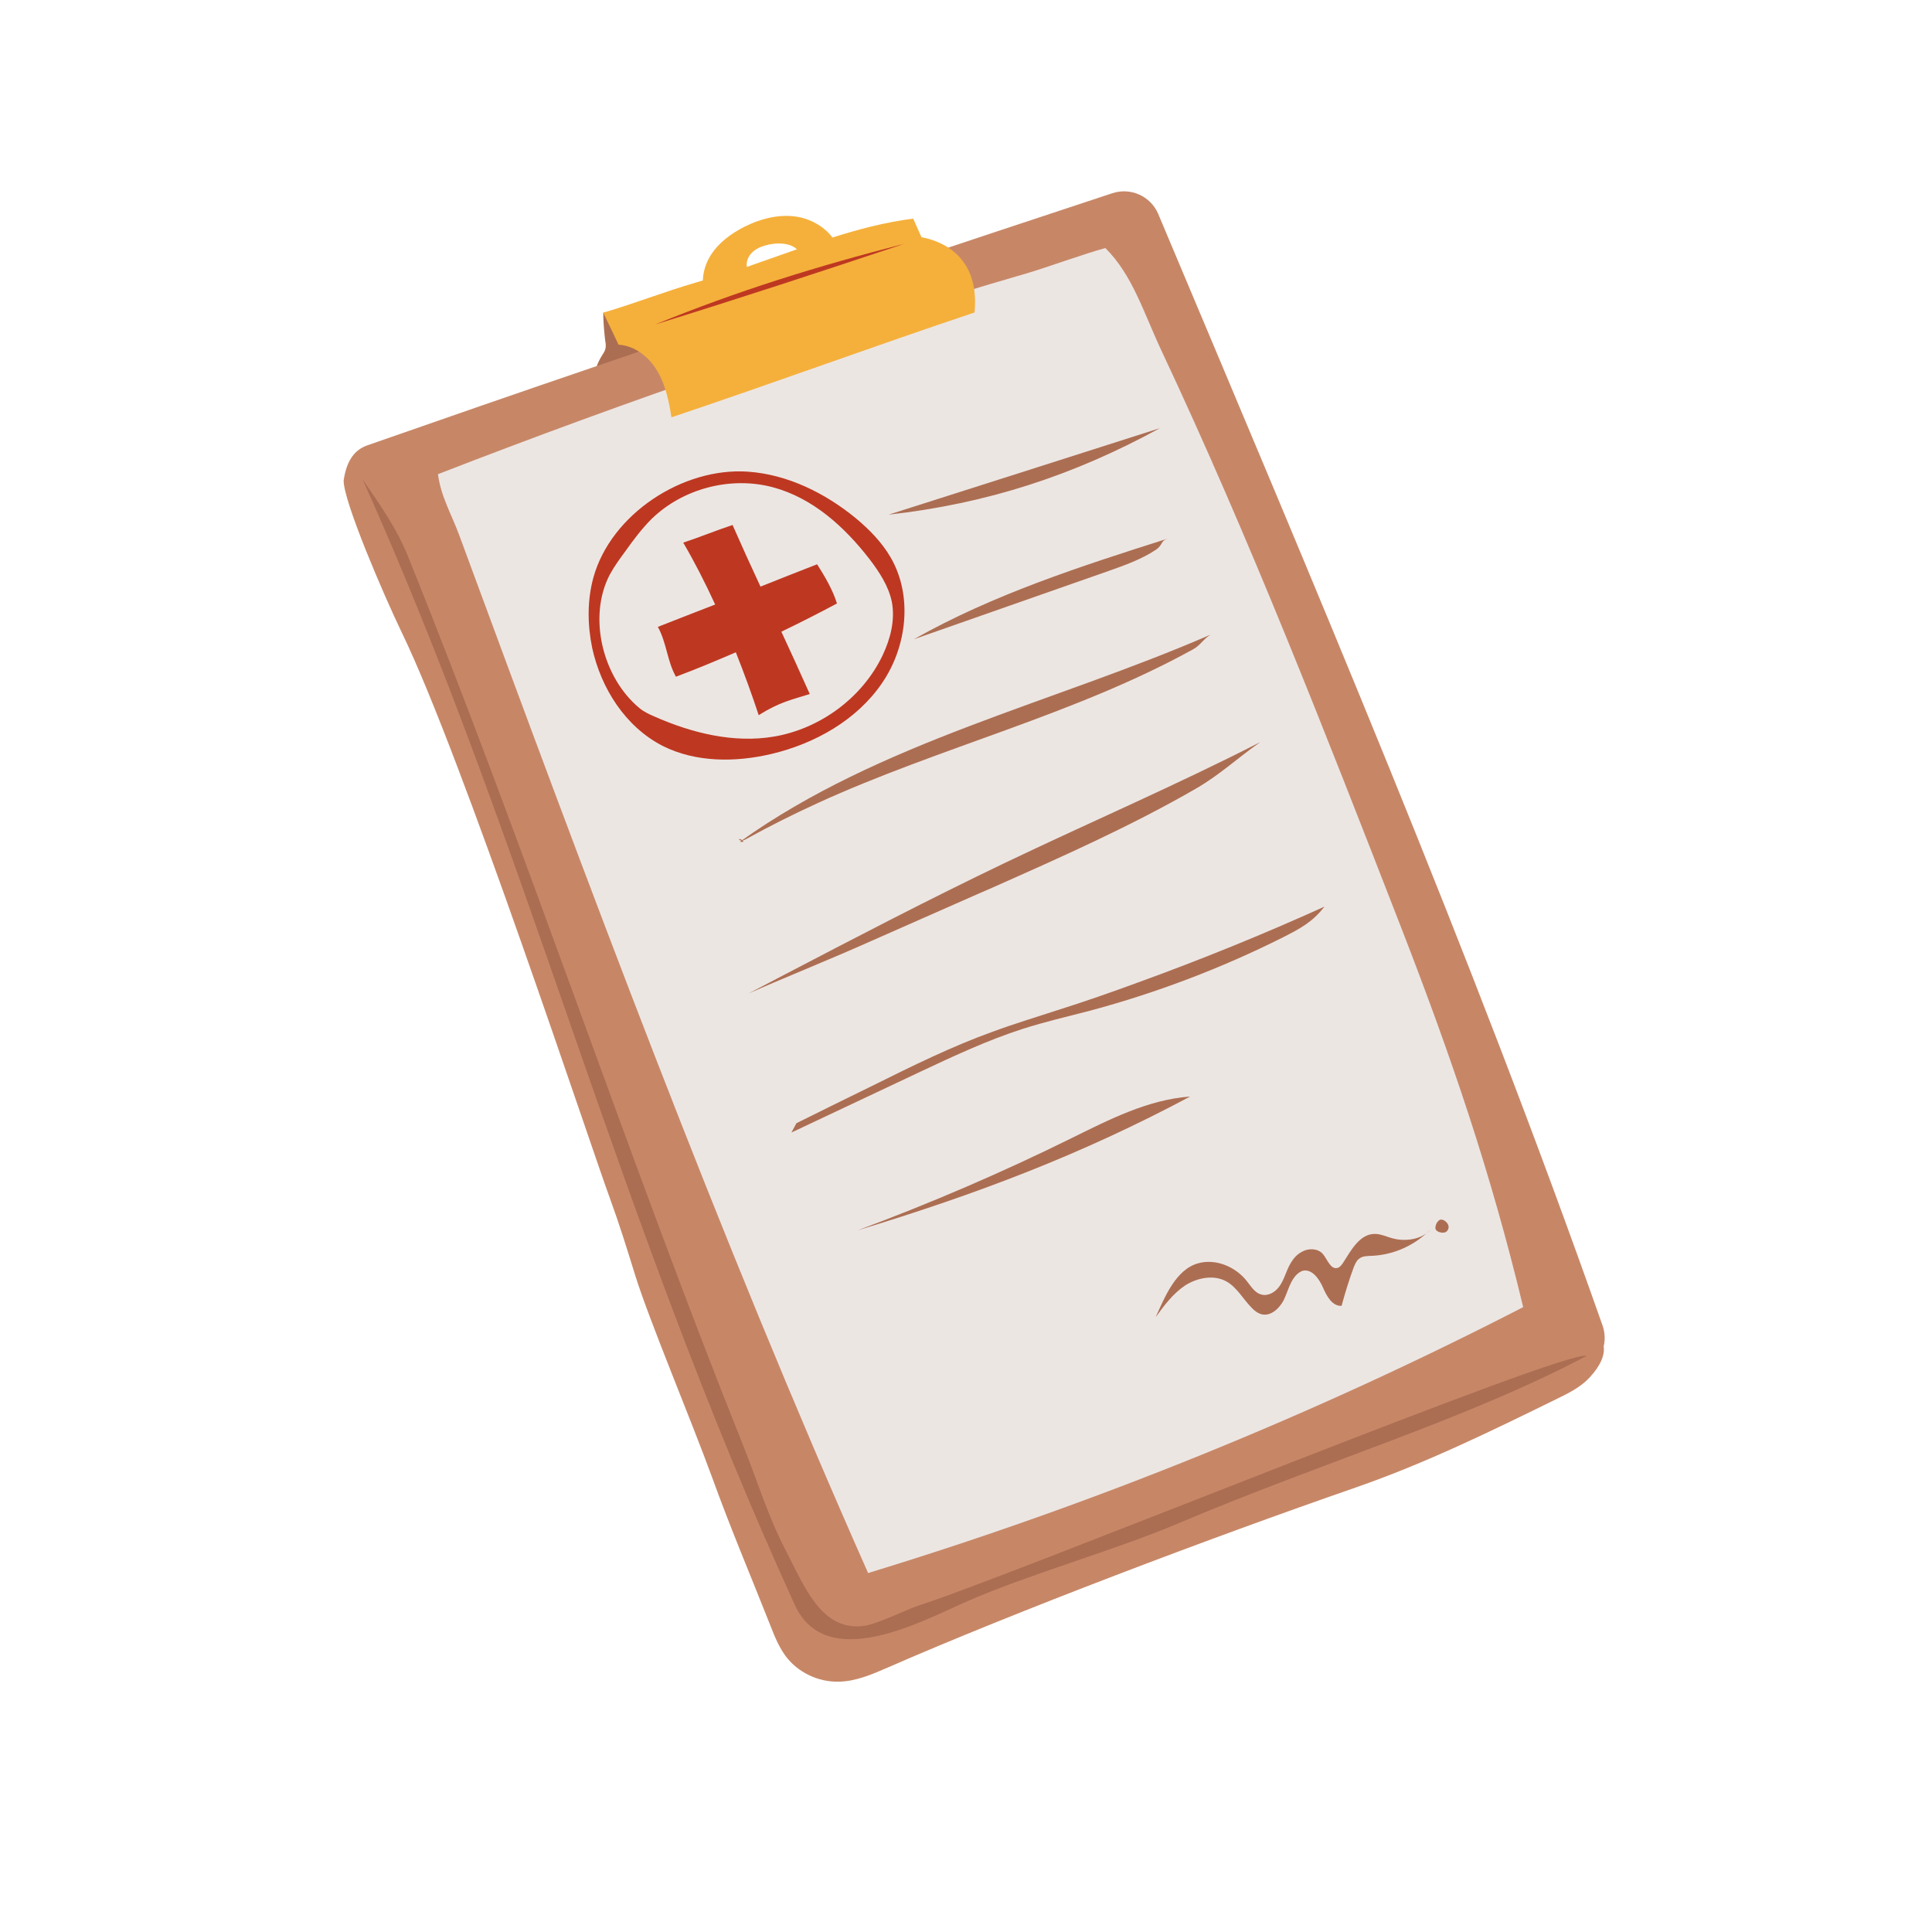 <svg xmlns="http://www.w3.org/2000/svg" xmlns:xlink="http://www.w3.org/1999/xlink" width="40" zoomAndPan="magnify" viewBox="0 0 30 30" height="40" preserveAspectRatio="xMidYMid meet" version="1.0"><defs><clipPath id="1980506d17"><path d="M 5.332 2.902 L 24.93 2.902 L 24.93 26.129 L 5.332 26.129 Z M 5.332 2.902 " clip-rule="nonzero"/></clipPath><clipPath id="9f415a1d0c"><path d="M 5.332 4 L 24.93 4 L 24.93 26 L 5.332 26 Z M 5.332 4 " clip-rule="nonzero"/></clipPath></defs><g clip-path="url(#1980506d17)"><path fill="#c78767" d="M 24.902 20.906 C 24.93 21.09 24.785 21.289 24.652 21.422 C 24.52 21.551 24.348 21.637 24.18 21.719 C 23.145 22.227 22.141 22.719 21.051 23.098 C 18.809 23.875 15.766 25.027 13.781 25.895 C 13.539 26 13.289 26.109 13.023 26.113 C 12.707 26.121 12.387 25.969 12.199 25.715 C 12.098 25.578 12.031 25.418 11.969 25.258 C 11.637 24.418 11.363 23.781 11.055 22.934 C 10.727 22.035 10.078 20.496 9.859 19.789 C 9.738 19.398 9.617 19.008 9.477 18.625 C 9.148 17.73 7.184 11.77 6.238 9.82 C 5.965 9.254 5.332 7.785 5.336 7.461 C 5.383 7.137 5.516 6.98 5.707 6.914 C 6.902 6.496 8.086 6.086 9.266 5.684 C 9.648 5.43 9.984 5.285 10.434 5.285 C 12.703 4.516 14.965 3.762 17.273 3 C 17.559 2.906 17.867 3.047 17.984 3.32 C 20.383 9.02 22.836 14.766 24.887 20.59 C 24.922 20.695 24.926 20.805 24.902 20.906 " fill-opacity="1" fill-rule="nonzero"/></g><path fill="#ece6e3" d="M 23.652 20.297 C 20.398 21.973 16.988 23.355 13.48 24.426 C 11.137 19.145 9.129 13.723 7.129 8.305 C 7.008 7.98 6.844 7.703 6.801 7.363 C 9.734 6.223 12.91 5.125 15.938 4.246 C 16.246 4.156 16.855 3.934 17.164 3.852 C 17.586 4.27 17.758 4.855 18.035 5.445 C 19.41 8.371 20.582 11.383 21.754 14.395 C 22.535 16.406 23.148 18.199 23.652 20.297 " fill-opacity="1" fill-rule="nonzero"/><g clip-path="url(#9f415a1d0c)"><path fill="#ac6e52" d="M 22.359 18.941 C 22.34 18.949 22.328 18.965 22.316 18.98 C 22.301 19.004 22.293 19.027 22.289 19.055 C 22.289 19.066 22.289 19.082 22.293 19.09 C 22.301 19.102 22.309 19.113 22.32 19.117 C 22.34 19.133 22.367 19.137 22.391 19.141 C 22.41 19.141 22.434 19.141 22.453 19.129 C 22.484 19.109 22.5 19.07 22.492 19.035 C 22.484 18.988 22.414 18.922 22.359 18.941 Z M 21.645 19.234 C 21.543 19.211 21.449 19.16 21.348 19.16 C 21.113 19.16 20.98 19.414 20.855 19.609 C 20.832 19.641 20.809 19.676 20.77 19.688 C 20.66 19.719 20.613 19.555 20.539 19.469 C 20.461 19.383 20.316 19.379 20.215 19.438 C 20.109 19.492 20.043 19.598 19.996 19.703 C 19.953 19.801 19.922 19.902 19.859 19.984 C 19.797 20.066 19.691 20.129 19.59 20.102 C 19.484 20.078 19.426 19.973 19.359 19.891 C 19.184 19.668 18.875 19.539 18.602 19.617 C 18.258 19.715 18.09 20.133 17.945 20.453 C 18.078 20.27 18.215 20.086 18.402 19.961 C 18.59 19.84 18.848 19.789 19.043 19.898 C 19.211 19.992 19.301 20.172 19.438 20.309 C 19.48 20.355 19.535 20.395 19.598 20.41 C 19.734 20.438 19.863 20.32 19.93 20.195 C 19.992 20.07 20.023 19.926 20.109 19.82 C 20.141 19.781 20.18 19.75 20.223 19.734 C 20.367 19.695 20.48 19.852 20.539 19.984 C 20.598 20.121 20.684 20.285 20.832 20.277 C 20.887 20.074 20.949 19.871 21.023 19.672 C 21.043 19.629 21.059 19.582 21.098 19.551 C 21.152 19.5 21.234 19.504 21.309 19.5 C 21.648 19.484 21.98 19.332 22.211 19.09 C 22.09 19.242 21.836 19.281 21.645 19.234 Z M 18.48 17.027 C 17.828 17.074 17.227 17.383 16.641 17.672 C 15.559 18.207 14.449 18.684 13.316 19.105 C 15.164 18.543 16.781 17.934 18.48 17.027 Z M 17.676 15.254 C 17.262 15.406 16.848 15.551 16.426 15.684 C 16.094 15.793 15.754 15.895 15.426 16.016 C 14.785 16.246 14.176 16.547 13.57 16.848 C 13.168 17.043 12.77 17.242 12.367 17.441 L 12.289 17.586 C 12.961 17.27 13.633 16.953 14.301 16.637 C 14.816 16.395 15.336 16.152 15.879 15.977 C 16.223 15.867 16.574 15.785 16.922 15.695 C 17.957 15.418 18.965 15.035 19.922 14.555 C 20.191 14.418 20.383 14.316 20.566 14.078 C 19.617 14.508 18.656 14.898 17.676 15.254 Z M 19.57 11.523 C 18.266 12.191 16.918 12.77 15.598 13.402 C 14.422 13.965 13.27 14.566 12.117 15.168 C 11.953 15.254 11.789 15.34 11.625 15.426 C 12.266 15.145 12.895 14.895 13.535 14.609 C 13.969 14.418 14.402 14.227 14.836 14.035 C 15.023 13.953 15.215 13.867 15.406 13.785 C 16.477 13.309 17.555 12.832 18.57 12.246 C 18.953 12.023 19.207 11.777 19.57 11.523 Z M 18.797 9.855 C 16.352 10.918 13.66 11.52 11.496 13.066 C 11.492 13.09 11.555 13.055 11.547 13.078 C 11.547 13.039 11.449 13.012 11.48 13.039 C 11.508 13.066 11.555 13.047 11.59 13.027 C 11.949 12.828 12.316 12.645 12.691 12.473 C 14.602 11.598 16.688 11.098 18.527 10.082 C 18.637 10.023 18.691 9.918 18.797 9.855 Z M 18.152 8.359 C 18.145 8.359 18.141 8.363 18.133 8.363 C 16.781 8.793 15.422 9.23 14.191 9.926 C 15.211 9.566 16.191 9.227 17.211 8.867 C 17.465 8.777 17.719 8.688 17.945 8.539 C 18.066 8.461 18.012 8.391 18.152 8.359 Z M 13.797 7.992 C 15.203 7.543 16.609 7.098 18.012 6.648 C 16.668 7.383 15.328 7.82 13.797 7.992 Z M 14.266 24.93 C 14.055 25 13.609 25.23 13.387 25.25 C 12.75 25.312 12.492 24.637 12.203 24.078 C 11.922 23.543 11.75 22.961 11.523 22.402 C 9.785 18.066 8.172 13.188 6.336 8.641 C 6.164 8.207 5.895 7.828 5.629 7.441 C 8.211 13.191 9.527 18.758 12.34 24.918 C 12.824 25.984 14.297 25.184 14.996 24.875 C 15.941 24.457 17.316 24.07 18.266 23.668 C 20.566 22.691 22.75 22.051 24.637 21.055 C 24.359 20.926 15.82 24.426 14.266 24.93 Z M 9.402 5.41 C 9.41 5.371 9.406 5.332 9.398 5.293 C 9.387 5.207 9.367 5.008 9.367 4.855 C 9.449 4.844 9.684 5.059 9.781 5.078 C 9.883 5.098 9.988 5.098 10.086 5.121 C 10.199 5.148 10.305 5.207 10.406 5.266 C 10.414 5.273 10.426 5.277 10.434 5.285 C 10.047 5.418 9.656 5.551 9.266 5.684 C 9.289 5.625 9.316 5.57 9.348 5.52 C 9.371 5.484 9.395 5.449 9.402 5.41 " fill-opacity="1" fill-rule="nonzero"/></g><path fill="#f5b03b" d="M 11.598 4.145 C 11.582 4.055 11.625 3.965 11.695 3.906 C 11.762 3.848 11.852 3.816 11.941 3.797 C 12.09 3.766 12.27 3.773 12.375 3.871 C 12.137 3.953 11.902 4.039 11.664 4.121 C 11.641 4.129 11.617 4.137 11.598 4.145 Z M 14.309 3.684 C 14.266 3.59 14.223 3.492 14.18 3.395 C 13.75 3.449 13.336 3.559 12.926 3.688 C 12.809 3.531 12.621 3.418 12.426 3.375 C 12.137 3.312 11.828 3.387 11.562 3.52 C 11.355 3.625 11.16 3.766 11.035 3.965 C 10.961 4.082 10.918 4.219 10.914 4.355 C 10.871 4.367 10.832 4.379 10.793 4.391 C 10.312 4.531 9.848 4.715 9.367 4.855 C 9.445 5.02 9.527 5.184 9.605 5.352 C 9.859 5.367 10.082 5.547 10.207 5.762 C 10.336 5.98 10.387 6.23 10.426 6.48 C 11.953 5.969 13.605 5.363 15.133 4.852 C 15.227 3.871 14.461 3.711 14.309 3.684 " fill-opacity="1" fill-rule="nonzero"/><path fill="#be3821" d="M 13.703 10.18 C 13.828 9.918 13.902 9.625 13.848 9.344 C 13.797 9.098 13.652 8.879 13.5 8.68 C 13.113 8.18 12.617 7.73 12 7.566 C 11.344 7.391 10.602 7.586 10.117 8.059 C 9.965 8.211 9.836 8.383 9.711 8.559 C 9.625 8.676 9.539 8.793 9.469 8.922 C 9.125 9.578 9.355 10.52 9.93 10.996 C 9.996 11.051 10.078 11.09 10.16 11.125 C 10.742 11.383 11.391 11.543 12.016 11.438 C 12.738 11.316 13.391 10.832 13.703 10.18 Z M 13.695 10.609 C 13.305 11.18 12.656 11.547 11.98 11.707 C 11.418 11.84 10.801 11.84 10.289 11.582 C 9.711 11.285 9.332 10.688 9.195 10.059 C 9.121 9.699 9.117 9.32 9.215 8.965 C 9.488 7.984 10.602 7.254 11.613 7.324 C 12.23 7.367 12.812 7.656 13.289 8.047 C 13.5 8.223 13.691 8.418 13.828 8.652 C 14.176 9.25 14.086 10.039 13.695 10.609 Z M 12.996 9.371 C 12.934 9.164 12.805 8.945 12.688 8.762 C 12.379 8.883 12.09 8.996 11.809 9.109 C 11.66 8.789 11.516 8.473 11.375 8.152 C 11.125 8.234 10.859 8.344 10.609 8.426 C 10.781 8.719 10.949 9.047 11.105 9.387 C 10.82 9.496 10.527 9.613 10.215 9.734 C 10.352 9.98 10.359 10.266 10.496 10.508 C 10.809 10.391 11.117 10.262 11.426 10.129 C 11.559 10.465 11.68 10.797 11.781 11.105 C 12.109 10.898 12.305 10.863 12.574 10.777 C 12.43 10.453 12.281 10.129 12.133 9.809 C 12.426 9.668 12.711 9.523 12.996 9.371 Z M 14.043 3.785 C 12.758 4.215 11.469 4.637 10.172 5.039 C 11.465 4.512 12.688 4.133 14.043 3.785 " fill-opacity="1" fill-rule="nonzero"/></svg>